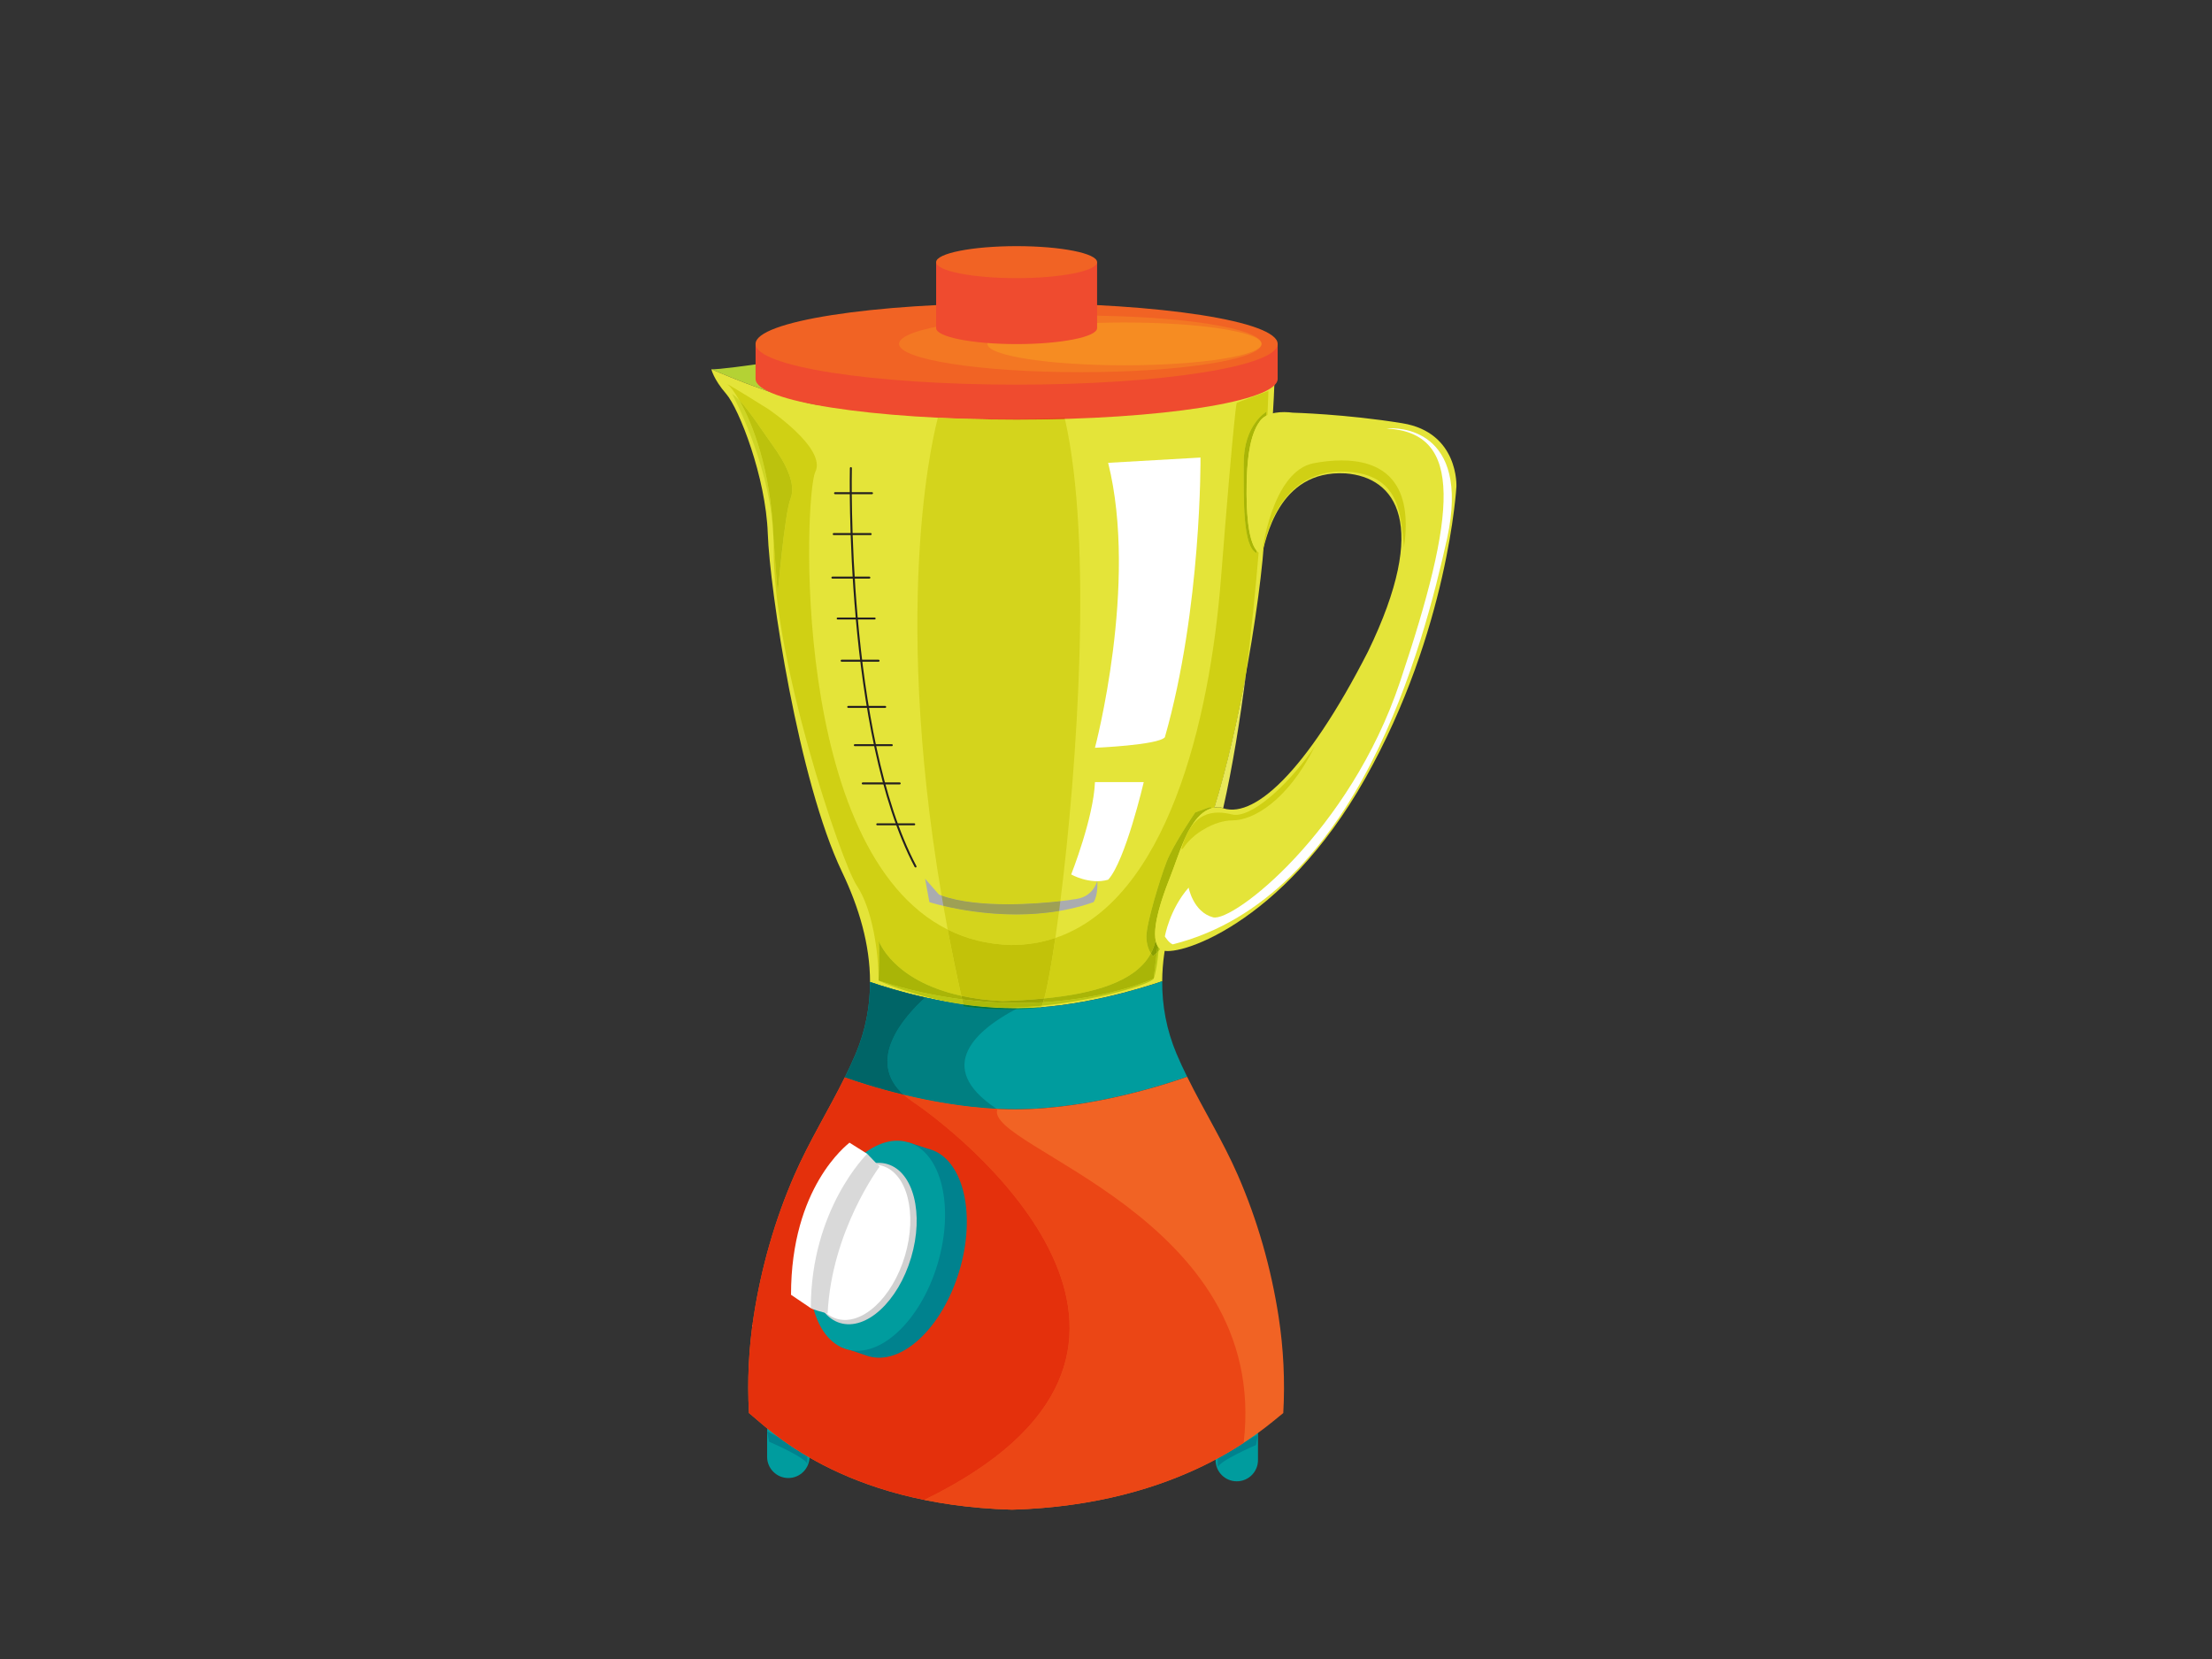 <?xml version="1.0" encoding="utf-8"?>
<!-- Generator: Adobe Illustrator 17.0.0, SVG Export Plug-In . SVG Version: 6.00 Build 0)  -->
<!DOCTYPE svg PUBLIC "-//W3C//DTD SVG 1.1//EN" "http://www.w3.org/Graphics/SVG/1.1/DTD/svg11.dtd">
<svg version="1.1" id="Layer_1" xmlns="http://www.w3.org/2000/svg" xmlns:xlink="http://www.w3.org/1999/xlink" x="0px" y="0px"
	 width="800px" height="600px" viewBox="0 0 800 600" enable-background="new 0 0 800 600" xml:space="preserve">
<rect x="0" y="0" width="800" height="600" fill="#333333" stroke="none"/>
<g>
	<path fill="#009C9E" d="M292.784,526.87c0,4.24-3.435,7.675-7.672,7.675c-4.24,0-7.675-3.435-7.675-7.675v-9.223
		c0-4.24,3.435-7.675,7.675-7.675c4.237,0,7.672,3.435,7.672,7.675V526.87L292.784,526.87z"/>
	<path fill="#00828E" d="M278.152,521.423c0,0,13.359,5.725,13.836,8.11c0-0.953,0-4.293,0-4.293l-14.55-7.593L278.152,521.423
		L278.152,521.423z"/>
	<path fill="#009C9E" d="M439.621,528.06c0,4.24,3.435,7.675,7.671,7.675c4.243,0,7.678-3.435,7.678-7.675v-9.223
		c0-4.237-3.435-7.672-7.678-7.672c-4.237,0-7.671,3.435-7.671,7.672V528.06L439.621,528.06z"/>
	<path fill="#00828E" d="M454.256,522.617c0,0-13.363,5.722-13.839,8.11c0-0.956,0-4.297,0-4.297l14.553-7.593L454.256,522.617
		L454.256,522.617z"/>
	<path fill="#B4D234" d="M460.894,133.989l-93.431,12.435l-93.722-14.701c0,0-15.03,2.147-16.465,1.789
		c0,0,20.044,8.947,36.142,12.526c15.832,3.516,143.892,5.509,167.526-8.286C460.994,135.813,460.981,134.478,460.894,133.989z"/>
	<path fill="#E4E439" d="M293.417,146.038c-16.098-3.579-36.142-12.526-36.142-12.526s0.715,3.579,5.371,8.947
		c4.651,5.365,14.309,30.059,15.03,50.454c0.715,20.398,11.091,89.464,26.835,122.387c6.192,12.946,10.135,26.33,10.154,39.853
		c8.167,2.805,30.091,9.53,52.472,9.53c22.545,0,45.565-7.186,53.187-9.799c0.075-13.431,3.999-26.722,10.154-39.583
		c15.744-32.923,26.123-101.989,26.838-122.387c0,0,3.265-41.915,3.629-55.161C437.309,151.547,309.249,149.554,293.417,146.038
		L293.417,146.038z"/>
	<path fill="#009C9E" d="M429.349,389.425c-1.341-2.723-2.645-5.466-3.817-8.267c-3.692-8.765-5.252-17.546-5.208-26.274
		c-7.621,2.614-30.642,9.799-53.187,9.799c-22.382,0-44.306-6.725-52.472-9.53c0.019,8.637-1.554,17.33-5.202,26.004
		c-1.216,2.877-2.551,5.694-3.936,8.493c6.951,2.501,33.97,11.542,61.61,11.542C394.977,401.192,423.451,391.537,429.349,389.425
		L429.349,389.425z"/>
	<path fill="#F16324" d="M462.417,476.14c-2.726-17.615-7.646-34.917-14.792-51.259c-5.328-12.197-12.41-23.547-18.276-35.456
		c-5.898,2.112-34.371,11.767-62.212,11.767c-27.64,0-54.66-9.041-61.61-11.542c-5.842,11.827-12.867,23.112-18.164,35.23
		c-7.142,16.343-12.062,33.645-14.788,51.259c-1.786,11.536-2.357,23.24-1.699,34.904c6.8,5.368,33.159,33.162,95.07,34.951
		c61.905-1.789,91.369-29.583,98.169-34.951C464.773,499.38,464.197,487.675,462.417,476.14L462.417,476.14z"/>
	<path fill="#AAACAF" d="M334.57,317.805l1.554,8.471c0,0,31.012,10.019,59.398,0c1.793-2.864,1.316-7.756,1.316-7.756
		s-1.191,5.49-7.276,6.562c-6.086,1.075-34.591,4.531-49.978-1.551C337.434,321.026,334.57,317.805,334.57,317.805L334.57,317.805z"
		/>
	<path fill="#231F20" d="M331.117,313.75l-0.32-0.191c-25.515-48.192-23.447-143.315-23.422-144.27
		c0.006-0.198,0.151-0.329,0.364-0.348c0.201,0.006,0.357,0.169,0.351,0.366c-0.025,0.953-2.087,95.888,23.34,143.917
		c0.094,0.176,0.025,0.391-0.15,0.483L331.117,313.75z"/>
	<path fill="#FFFFFF" d="M400.775,167.389l33.4-1.909c0,0,0.476,54.393-12.886,101.153c-2.382,2.861-25.283,3.814-25.283,3.814
		S411.749,211.284,400.775,167.389z"/>
	<path fill="#FFFFFF" d="M396.005,282.854h17.65c0,0-6.675,28.63-12.88,35.308c-6.681,1.909-13.363-1.908-13.363-1.908
		S395.523,295.737,396.005,282.854z"/>
	<path fill="#231F20" d="M315.366,178.721H302.01c-0.201,0-0.357-0.16-0.357-0.357c0-0.197,0.157-0.357,0.357-0.357h13.356
		c0.201,0,0.357,0.16,0.357,0.357C315.724,178.561,315.567,178.721,315.366,178.721z"/>
	<path fill="#231F20" d="M314.89,193.512h-13.356c-0.201,0-0.364-0.16-0.364-0.357c0-0.198,0.163-0.358,0.364-0.358h13.356
		c0.201,0,0.357,0.16,0.357,0.358C315.247,193.352,315.09,193.512,314.89,193.512z"/>
	<path fill="#231F20" d="M314.414,209.256h-13.356c-0.201,0-0.364-0.16-0.364-0.357s0.163-0.357,0.364-0.357h13.356
		c0.194,0,0.357,0.16,0.357,0.357S314.608,209.256,314.414,209.256z"/>
	<path fill="#231F20" d="M316.319,224.048h-13.356c-0.194,0-0.357-0.16-0.357-0.357c0-0.197,0.163-0.357,0.357-0.357h13.356
		c0.201,0,0.364,0.16,0.364,0.357C316.682,223.888,316.519,224.048,316.319,224.048z"/>
	<path fill="#231F20" d="M317.754,239.319h-13.363c-0.194,0-0.357-0.16-0.357-0.357c0-0.201,0.163-0.36,0.357-0.36h13.363
		c0.194,0,0.357,0.16,0.357,0.36C318.111,239.159,317.948,239.319,317.754,239.319z"/>
	<path fill="#231F20" d="M320.142,256.016H306.78c-0.201,0-0.357-0.157-0.357-0.357c0-0.197,0.157-0.357,0.357-0.357h13.362
		c0.194,0,0.357,0.16,0.357,0.357C320.5,255.859,320.336,256.016,320.142,256.016z"/>
	<path fill="#231F20" d="M322.524,269.854h-13.356c-0.201,0-0.364-0.16-0.364-0.357s0.163-0.357,0.364-0.357h13.356
		c0.201,0,0.357,0.16,0.357,0.357S322.724,269.854,322.524,269.854z"/>
	<path fill="#231F20" d="M325.388,283.69h-13.363c-0.194,0-0.357-0.157-0.357-0.357c0-0.197,0.163-0.357,0.357-0.357h13.363
		c0.201,0,0.357,0.16,0.357,0.357C325.745,283.534,325.589,283.69,325.388,283.69z"/>
	<path fill="#231F20" d="M330.634,298.482h-13.356c-0.201,0-0.357-0.16-0.357-0.357s0.157-0.357,0.357-0.357h13.356
		c0.201,0,0.357,0.16,0.357,0.357S330.835,298.482,330.634,298.482z"/>
	<path fill="#EF4B2F" d="M416.243,124.374c-14.19-1.335-30.805-2.103-48.568-2.103c-17.762,0-34.365,0.768-48.555,2.1h-38.944
		l-6.913,0.003v12.645c0,8.142,42.266,14.744,94.412,14.744c52.14,0,94.409-6.603,94.409-14.744v-12.645H416.243L416.243,124.374z"
		/>
	<path fill="#F16324" d="M462.084,124.374c0,8.142-42.269,14.741-94.409,14.741c-52.146,0-94.412-6.6-94.412-14.741
		c0-8.145,42.266-14.748,94.412-14.748C419.816,109.627,462.084,116.23,462.084,124.374z"/>
	<path fill="#F37723" d="M456.243,124.374c0,5.65-29.351,10.235-65.547,10.235c-36.202,0-65.547-4.585-65.547-10.235
		c0-5.657,29.345-10.241,65.547-10.241C426.892,114.133,456.243,118.718,456.243,124.374z"/>
	<path fill="#F68C22" d="M456.243,124.374c0,4.271-22.194,7.737-49.564,7.737s-49.564-3.466-49.564-7.737
		c0-4.278,22.194-7.744,49.564-7.744S456.243,120.097,456.243,124.374z"/>
	<path fill="#EF4B2F" d="M351.693,94.807h-13.125v23.854c0,3.196,13.03,5.785,29.107,5.785c16.07,0,29.101-2.588,29.101-5.785
		V94.807H351.693z"/>
	<path fill="#F16324" d="M396.776,94.807c0,3.193-13.03,5.782-29.101,5.782c-16.076,0-29.107-2.589-29.107-5.782
		c0-3.196,13.03-5.788,29.107-5.788C383.746,89.019,396.776,91.611,396.776,94.807z"/>
	<path fill="#E8E859" d="M450.677,243.339c-2.977,16.224-6.863,33.616-11.489,48.724c0.545-0.1,1.109-0.153,1.692-0.153
		c0.144,0,0.301,0.003,0.452,0.009c0.338,0.157,0.683,0.291,1.04,0.408C445.776,277.344,448.502,260.365,450.677,243.339
		L450.677,243.339z"/>
	<path fill="#D0D014" d="M458.743,141.385l-11.451,4.293c0,0-0.715,0-5.722,63.698c-4.068,51.661-19.624,116.32-59.887,129.852
		c-1.479,10.125-2.896,17.769-4.011,21.871c17.744-1.742,33.011-5.939,38.552-16.299c-0.695-1.125-1.611-3.165-1.611-6.12
		c0-4.773,4.889-20.755,7.277-26.957c2.382-6.202,10.373-17.894,10.373-17.894c2.739-0.937,4.751-1.874,5.553-1.874
		c0.269,0,0.401,0.107,0.376,0.357c0.326-0.1,0.658-0.185,0.996-0.248c4.625-15.108,8.511-32.5,11.489-48.724
		c1.905-14.91,3.391-29.862,4.531-43.535c-0.288-0.207-0.564-0.47-0.821-0.78c0.013,0.401,0.038,0.752,0.063,1.046
		c-5.008-2.504-4.651-18.608-4.651-32.563c0-13.955,8.229-18.609,8.229-18.609l0,0l0,0c0,0-0.05,0.536-0.144,1.501
		c0.169-0.091,0.338-0.178,0.514-0.257C458.65,144.572,458.743,141.385,458.743,141.385L458.743,141.385z M263.047,138.953
		c-0.044,0,0.05,0.088,0.314,0.285c0.758,0.57,2.225,2.397,3.98,5.45c3.855,4.021,8.342,11.144,12.122,16.38
		c4.654,6.44,8.59,13.955,6.44,19.323c-2.143,5.368-4.647,34.71-4.647,34.71s0,0.003-1.504-20.457
		c0.031,0.846,0.056,1.702,0.069,2.566c-0.714,40.078,24.334,114.512,30.063,123.099c5.722,8.59,7.872,24.334,7.872,34.356l0,0l0,0
		c0,0,0.476-13.121,0-14.553l0,0l0,0c0.019,0.056,4.895,14.566,29.915,20.037c-1.824-8.207-3.46-16.186-4.92-23.945
		c-57.305-28.649-51.739-157.79-47.897-165.474c4.293-8.59-17.177-22.905-17.177-22.905S263.48,138.953,263.047,138.953
		L263.047,138.953z"/>
	<path fill="#007F81" d="M334.639,360.766c-7.433,6.728-21.78,22.654-7.784,35.18l0,0c0,0.003,0,0.003,0,0.003
		c9.621,2.313,21.392,4.459,33.594,5.067c-23.353-15.428-6.531-28.887,6.838-35.992c-0.733,0.013-1.485,0.019-2.25,0.019
		c-5.259,0-11.25-0.323-16.509-1.075c-0.05-0.226-0.1-0.461-0.157-0.686C343.514,362.596,338.876,361.715,334.639,360.766
		L334.639,360.766z"/>
	<path fill="#F8B496" d="M366.083,545.992c-0.013,0-0.019,0-0.031,0C366.065,545.992,366.071,545.992,366.083,545.992
		L366.083,545.992z M366.196,545.989c-0.006,0-0.019,0-0.025,0C366.177,545.989,366.19,545.989,366.196,545.989L366.196,545.989z
		 M366.315,545.983c-0.006,0-0.006,0-0.006,0H366.315L366.315,545.983z M366.447,545.979c-0.013,0-0.019,0-0.025,0
		C366.428,545.979,366.435,545.979,366.447,545.979L366.447,545.979z M366.56,545.976c-0.006,0-0.019,0-0.019,0
		C366.547,545.976,366.554,545.976,366.56,545.976L366.56,545.976z M366.805,545.97c-0.006,0-0.013,0-0.019,0
		C366.792,545.97,366.798,545.97,366.805,545.97L366.805,545.97z M366.917,545.964L366.917,545.964L366.917,545.964L366.917,545.964
		z M367.162,545.958h-0.006C367.162,545.958,367.162,545.958,367.162,545.958L367.162,545.958z M367.281,545.951L367.281,545.951
		L367.281,545.951L367.281,545.951z M367.525,545.945h-0.006C367.525,545.945,367.525,545.945,367.525,545.945L367.525,545.945z
		 M368.127,545.92h-0.006H368.127L368.127,545.92z M368.252,545.914c0,0-0.006,0-0.013,0.003c0.006-0.003,0.006-0.003,0.006-0.003
		H368.252z M368.61,545.901h-0.006C368.61,545.901,368.61,545.901,368.61,545.901L368.61,545.901z M368.848,545.892L368.848,545.892
		L368.848,545.892L368.848,545.892z M368.973,545.885c-0.006,0-0.013,0-0.013,0C368.967,545.885,368.967,545.885,368.973,545.885
		L368.973,545.885z M369.217,545.876c-0.006,0-0.013,0-0.019,0C369.205,545.876,369.211,545.876,369.217,545.876L369.217,545.876z
		 M369.33,545.87h-0.006H369.33L369.33,545.87z M369.575,545.857c-0.006,0-0.006,0-0.019,0
		C369.562,545.857,369.568,545.857,369.575,545.857L369.575,545.857z M369.688,545.854c0,0-0.006,0-0.013,0
		C369.681,545.854,369.681,545.854,369.688,545.854L369.688,545.854z M369.938,545.842c-0.006,0-0.019,0-0.025,0
		C369.919,545.842,369.932,545.842,369.938,545.842L369.938,545.842z M370.051,545.839c-0.006,0-0.013,0-0.019,0
		C370.039,545.839,370.039,545.839,370.051,545.839L370.051,545.839z M370.176,545.829c-0.006,0-0.013,0-0.019,0.003
		C370.164,545.832,370.17,545.829,370.176,545.829L370.176,545.829z M370.295,545.826c-0.006,0-0.019,0-0.031,0
		C370.277,545.826,370.289,545.826,370.295,545.826L370.295,545.826z M370.408,545.817c-0.006,0-0.019,0.003-0.031,0.003
		C370.389,545.82,370.402,545.817,370.408,545.817L370.408,545.817z M370.54,545.813c-0.013,0-0.019,0-0.025,0
		C370.521,545.813,370.534,545.813,370.54,545.813L370.54,545.813z M370.659,545.804c-0.013,0-0.031,0.003-0.044,0.003
		C370.628,545.807,370.646,545.804,370.659,545.804L370.659,545.804z M370.765,545.801c-0.013,0-0.025,0.003-0.038,0.003
		C370.74,545.804,370.753,545.801,370.765,545.801L370.765,545.801z M370.916,545.791c-0.019,0-0.038,0.003-0.056,0.003
		C370.878,545.791,370.897,545.791,370.916,545.791L370.916,545.791z M371.022,545.788c-0.019,0-0.038,0.003-0.056,0.003
		C370.985,545.791,371.004,545.788,371.022,545.788L371.022,545.788z M371.279,545.773c-0.069,0.006-0.144,0.006-0.22,0.013
		C371.135,545.779,371.21,545.779,371.279,545.773L371.279,545.773z M371.386,545.766c-0.025,0.003-0.05,0.003-0.075,0.003
		C371.336,545.77,371.361,545.77,371.386,545.766L371.386,545.766z M371.643,545.751c-0.082,0.006-0.157,0.013-0.238,0.013
		C371.48,545.763,371.562,545.757,371.643,545.751L371.643,545.751z M371.737,545.747c-0.025,0.003-0.056,0.003-0.082,0.003
		C371.687,545.751,371.706,545.751,371.737,545.747L371.737,545.747z M372,545.732c-0.082,0.006-0.163,0.009-0.251,0.015
		C371.831,545.741,371.919,545.738,372,545.732L372,545.732z M405.419,540.79c-9.79,2.422-20.896,4.215-33.412,4.942
		C384.523,545.005,395.635,543.209,405.419,540.79L405.419,540.79z M405.488,540.774c-0.025,0.003-0.044,0.013-0.063,0.016
		C405.444,540.784,405.463,540.777,405.488,540.774L405.488,540.774z M405.563,540.756c-0.013,0.003-0.025,0.009-0.044,0.009
		C405.532,540.765,405.551,540.759,405.563,540.756L405.563,540.756z M405.651,540.733l-0.006,0.003
		C405.651,540.733,405.651,540.733,405.651,540.733L405.651,540.733z"/>
	<path fill="#006F5D" d="M326.855,395.949c0.006,0,0.006,0.003,0.006,0.006c9.621,2.316,21.391,4.463,33.594,5.067l-0.006-0.006l0,0
		C348.246,400.408,336.476,398.262,326.855,395.949L326.855,395.949z"/>
	<path fill="#EB4615" d="M326.861,395.955c0.902,0.805,1.918,1.592,3.059,2.366c23.729,16.051,112.748,91.3,4.368,144.139
		c-39.492-8.029-57.821-26.976-63.368-31.382c6.863,5.443,33.24,33.13,95.026,34.917c0.031-0.003,0.069-0.003,0.107-0.003
		c0.013,0,0.019,0,0.031,0c0.031-0.003,0.063-0.003,0.088-0.003c0.006,0,0.019,0,0.025,0c0.038-0.003,0.075-0.003,0.113-0.006
		c0,0,0,0,0.006,0c0.038,0,0.069-0.003,0.107-0.003c0.006,0,0.013,0,0.025,0c0.025,0,0.063,0,0.094-0.003c0,0,0.013,0,0.019,0
		c0.075-0.003,0.15-0.006,0.226-0.006c0.006,0,0.013,0,0.019,0c0.038-0.003,0.075-0.006,0.113-0.006l0,0
		c0.075-0.003,0.157-0.003,0.238-0.006h0.006c0.044-0.003,0.082-0.006,0.119-0.006l0,0c0.075-0.003,0.157-0.006,0.238-0.006h0.006
		c0.201-0.01,0.401-0.019,0.595-0.025h0.006c0.038,0,0.075-0.003,0.113-0.003c0.006-0.003,0.006-0.003,0.006-0.003
		c0.119-0.003,0.238-0.006,0.357-0.013h0.006c0.081-0.003,0.157-0.006,0.238-0.009l0,0c0.038-0.003,0.075-0.006,0.113-0.006
		c0,0,0.006,0,0.013,0c0.075-0.003,0.151-0.006,0.226-0.009c0.006,0,0.013,0,0.019,0c0.038-0.003,0.069-0.006,0.107-0.006h0.006
		c0.075-0.003,0.15-0.006,0.226-0.013c0.013,0,0.013,0,0.019,0c0.038,0,0.069-0.003,0.1-0.003c0.006,0,0.013,0,0.013,0
		c0.075-0.003,0.15-0.009,0.226-0.013c0.006,0,0.019,0,0.025,0c0.031,0,0.063-0.003,0.094-0.003c0.006,0,0.013,0,0.019,0
		c0.038-0.006,0.069-0.006,0.107-0.006c0.006-0.003,0.013-0.003,0.019-0.003c0.031,0,0.063,0,0.088-0.003c0.013,0,0.025,0,0.031,0
		c0.031-0.003,0.056-0.006,0.081-0.006c0.013,0,0.025-0.003,0.031-0.003c0.038,0,0.069,0,0.107-0.003c0.006,0,0.013,0,0.025,0
		c0.025-0.003,0.05-0.006,0.075-0.006c0.013,0,0.031-0.003,0.044-0.003c0.025,0,0.044,0,0.069,0c0.013,0,0.025-0.003,0.038-0.003
		c0.031,0,0.063-0.006,0.094-0.006c0.019,0,0.038-0.003,0.056-0.003c0.013,0,0.031,0,0.05,0c0.019,0,0.038-0.003,0.056-0.003
		c0.013,0,0.025-0.003,0.038-0.003c0.075-0.006,0.151-0.006,0.22-0.013c0.013,0,0.019-0.003,0.031-0.003c0.025,0,0.05,0,0.075-0.003
		c0.006,0,0.013,0,0.019-0.003c0.081,0,0.157-0.006,0.238-0.013c0.006,0,0.013,0,0.013,0c0.025,0,0.056,0,0.082-0.003
		c0.006,0,0.006,0,0.013,0c0.088-0.006,0.169-0.009,0.251-0.015c0,0,0,0,0.006,0c12.516-0.727,23.622-2.52,33.412-4.942
		c0,0,0,0,0.006,0c0.019-0.003,0.038-0.013,0.063-0.016c0.013-0.003,0.019-0.006,0.031-0.009c0.019,0,0.031-0.006,0.044-0.009
		c0.025-0.006,0.056-0.013,0.081-0.019l0.006-0.003c19.962-4.97,34.415-12.535,44.13-18.9
		c9.684-82.002-93.901-106.891-89.087-120.648l-0.238-0.163C348.252,400.418,336.482,398.271,326.861,395.955L326.861,395.955z"/>
	<path fill="#EB4615" d="M270.895,511.063c0.006,0.003,0.013,0.01,0.019,0.013C270.907,511.072,270.901,511.066,270.895,511.063
		L270.895,511.063z M270.888,511.053l0.006,0.006L270.888,511.053L270.888,511.053z"/>
	<path fill="#6DB62E" d="M314.664,355.153L314.664,355.153c3.949,1.357,11.106,3.626,19.975,5.613c0-0.003,0-0.006,0.006-0.009
		C325.777,358.773,318.613,356.507,314.664,355.153L314.664,355.153z"/>
	<path fill="#006567" d="M314.664,355.153c0,0.034,0,0.069,0,0.103l0,0c0.006,8.602-1.573,17.261-5.202,25.901
		c-1.216,2.877-2.551,5.694-3.936,8.493c3.29,1.184,11.094,3.833,21.328,6.296c-13.995-12.526,0.351-28.452,7.784-35.18
		C325.77,358.779,318.613,356.51,314.664,355.153L314.664,355.153z"/>
	<path fill="#F8AE8D" d="M270.913,511.075c0,0.003,0,0.003,0.006,0.003C270.913,511.078,270.913,511.075,270.913,511.075
		L270.913,511.075z M270.895,511.06v0.003V511.06L270.895,511.06z M270.876,511.044c0.006,0.003,0.006,0.009,0.013,0.009
		C270.882,511.053,270.882,511.05,270.876,511.044L270.876,511.044z M305.526,389.65c-5.842,11.827-12.867,23.112-18.164,35.23
		c-7.142,16.343-12.062,33.645-14.788,51.259c-1.304,8.427-1.962,16.945-1.962,25.469c0-8.524,0.658-17.042,1.962-25.469
		c2.726-17.615,7.646-34.917,14.788-51.259C292.659,412.762,299.685,401.477,305.526,389.65L305.526,389.65L305.526,389.65
		L305.526,389.65L305.526,389.65z"/>
	<path fill="#005647" d="M305.526,389.65L305.526,389.65c3.297,1.184,11.094,3.836,21.328,6.299c0,0,0,0,0-0.003l0,0
		C316.62,393.483,308.816,390.835,305.526,389.65L305.526,389.65z"/>
	<path fill="#004C33" d="M305.526,389.65L305.526,389.65c3.297,1.184,11.1,3.839,21.335,6.305c0-0.003,0-0.006-0.006-0.006
		C316.62,393.486,308.823,390.835,305.526,389.65L305.526,389.65z"/>
	<path fill="#E4300C" d="M305.526,389.65c-5.842,11.827-12.867,23.112-18.164,35.23c-7.142,16.343-12.062,33.645-14.788,51.259
		c-1.304,8.427-1.962,16.945-1.962,25.469c-0.006,3.146,0.088,6.293,0.263,9.436l0,0c0.006,0.006,0.006,0.009,0.013,0.009
		l0.006,0.006v0.003c0.006,0.003,0.013,0.01,0.019,0.013c0,0,0,0.003,0.006,0.003c5.547,4.406,23.876,23.353,63.368,31.382
		c108.379-52.839,19.361-128.087-4.368-144.139c-1.141-0.774-2.156-1.561-3.059-2.366
		C316.626,393.489,308.823,390.835,305.526,389.65L305.526,389.65L305.526,389.65z"/>
	<path fill="#00828E" d="M337.591,416.087L337.591,416.087l-0.006-0.003c-0.42-0.172-0.846-0.329-1.291-0.461
		c-0.201-0.063-0.414-0.107-0.62-0.157l-7.252-2.35l-3.259,1.943c-13.344,1.463-23.391,22.867-23.391,22.867l-6.681,29.78
		l8.931,19.42l10.009,3.347c12.053,3.585,26.813-10.266,32.961-30.937C352.909,439.631,348.685,420.659,337.591,416.087z"/>
	<path fill="#009C9E" d="M339.12,457.033c-6.155,20.671-20.909,34.522-32.961,30.934c-12.052-3.582-16.841-23.247-10.692-43.917
		c6.148-20.67,20.902-34.519,32.955-30.934C340.474,416.701,345.263,436.366,339.12,457.033z"/>
	<path fill="#D1D1D1" d="M329.512,454.842c-4.719,15.869-16.208,26.459-25.66,23.645c-9.458-2.808-13.294-17.957-8.568-33.826
		c4.72-15.873,16.208-26.456,25.66-23.648C330.396,423.827,334.238,438.973,329.512,454.842z"/>
	<path fill="#FFFFFF" d="M327.287,454.178c-4.544,15.28-15.606,25.471-24.707,22.767c-9.101-2.705-12.792-17.289-8.248-32.566
		c4.544-15.28,15.606-25.469,24.707-22.764C328.133,424.323,331.831,438.904,327.287,454.178z"/>
	<path fill="#D9D9D9" d="M309.168,418.415l4.469-1.128l4.475,4.65c0,0-17.361,23.09-18.79,53.143
		c-6.261-1.702-6.08-1.968-6.08-1.968l-2.15-3.698C291.092,469.415,291.455,432.069,309.168,418.415z"/>
	<path fill="#FFFFFF" d="M313.636,417.287c-0.188,0.185-20.395,20.019-20.395,55.825l-7.157-4.832
		c0-39.003,20.269-54.193,21.134-55.023L313.636,417.287z"/>
	<path fill="#B8C712" d="M317.754,354.664c0,0,13.193,6.011,30.617,8.609c-0.138-0.608-0.276-1.222-0.414-1.83
		C338.55,360.233,328.434,358.09,317.754,354.664L317.754,354.664z M417.233,353.95c0,0-15.168,7.057-39.962,8.536
		c-0.176,0.521-0.332,0.94-0.483,1.263C397.09,361.728,416.256,355.908,417.233,353.95L417.233,353.95z M418.988,343.925
		c-0.226,0.244-0.445,0.47-0.652,0.68l-1.103,9.345C417.867,352.69,418.694,347.714,418.988,343.925L418.988,343.925z"/>
	<path fill="#A9B507" d="M418.337,344.605c-0.752,0.749-1.341,1.232-1.341,1.232s-0.345-0.345-0.771-1.037
		c-5.54,10.36-20.808,14.557-38.552,16.299c-0.138,0.52-0.276,0.981-0.401,1.388c24.794-1.479,39.962-8.536,39.962-8.536l0,0l0,0
		L418.337,344.605L418.337,344.605z M317.754,340.111c0.476,1.432,0,14.553,0,14.553l0,0c10.68,3.425,20.796,5.569,30.203,6.778
		c-0.1-0.429-0.194-0.865-0.288-1.294C322.649,354.677,317.773,340.168,317.754,340.111L317.754,340.111z"/>
	<polygon fill="#A9B507" points="317.754,340.111 317.754,340.111 317.754,340.111 	"/>
	<path fill="#B8C712" d="M419.064,342.703c-0.019,0.389-0.044,0.796-0.075,1.222c0.194-0.219,0.395-0.448,0.595-0.69
		C419.39,343.076,419.22,342.897,419.064,342.703L419.064,342.703z"/>
	<path fill="#A9B507" d="M437.816,291.954c-0.802,0-2.814,0.937-5.553,1.874c0,0-7.991,11.692-10.373,17.894
		c-2.388,6.202-7.277,22.184-7.277,26.957c0,2.955,0.915,4.995,1.611,6.12c0.771-1.442,1.354-2.999,1.724-4.688
		c0.006-0.003,0.006-0.006,0.006-0.009c-1.065-5.491,2.238-15.378,5.246-22.892c1.536-3.845,3.077-8.775,5.052-13.262
		c0.715-1.902,1.529-3.479,2.426-4.773c1.993-3.316,4.406-5.907,7.515-6.863C438.217,292.061,438.086,291.954,437.816,291.954
		L437.816,291.954z"/>
	<path fill="#95AE05" d="M418.631,342.064l-0.294,2.542c0.207-0.21,0.426-0.436,0.652-0.68c0.031-0.426,0.056-0.834,0.075-1.222
		C418.907,342.505,418.763,342.292,418.631,342.064L418.631,342.064z"/>
	<path fill="#899E02" d="M417.954,340.102c0,0.003,0,0.006-0.006,0.009c-0.37,1.689-0.953,3.246-1.724,4.688
		c0.426,0.692,0.771,1.037,0.771,1.037s0.589-0.483,1.341-1.232l0.294-2.542C418.324,341.499,418.098,340.841,417.954,340.102
		L417.954,340.102z"/>
	<path fill="#A9B507" d="M458.029,148.899c0,0-8.229,4.654-8.229,18.609c0,13.955-0.357,30.059,4.651,32.563
		c-0.025-0.295-0.05-0.645-0.063-1.046c-3.071-3.732-3.717-14.582-3.516-24.24c0.132-6.133,0.621-15.817,4.118-21.482
		c0.263-0.429,0.552-0.833,0.846-1.213c0.558-0.705,1.26-1.26,2.05-1.689C457.979,149.435,458.029,148.899,458.029,148.899
		L458.029,148.899z"/>
	<path fill="#E4E439" d="M454.989,153.302c-3.497,5.666-3.986,15.349-4.118,21.482c-0.238,11.451,0.715,24.575,5.491,25.528
		c1.429-4.293,5.484-30.539,30.298-29.107c18.132,1.432,30.536,18.132,8.11,64.415c-22.426,43.895-41.987,61.547-53.437,56.298
		c-10.498-0.476-14.315,15.747-18.132,25.29c-3.817,9.542-8.11,22.902-3.341,26.242c4.77,3.337,43.898-8.587,73.957-62.027
		c30.059-53.441,32.917-105.446,32.917-105.446s0.959-19.564-19.561-22.905c-20.514-3.337-39.598-3.817-39.598-3.817
		c-3.729-0.486-9.207-0.364-11.739,2.833C455.541,152.469,455.253,152.873,454.989,153.302L454.989,153.302z"/>
	<path fill="#FFFFFF" d="M429.881,321.026c0,0,1.667,8.828,8.825,10.733c7.158,1.909,49.395-30.771,67.634-85.167
		c20.395-60.833,23.259-90.178-4.889-91.607c3.817-0.479,30.536-0.479,21.949,39.602c-8.593,38.646-32.09,130.018-99.247,146.956
		c-1.429-0.477-2.864-2.864-2.864-2.864S422.962,328.898,429.881,321.026z"/>
	<path fill="#D0D014" d="M485.212,166.515c-3.416,0-6.844,0.408-10.003,0.993c-15.387,2.861-18.846,32.804-18.846,32.804
		c3.773-18.756,13.431-29.771,28.881-29.771c1.153,0,2.344,0.063,3.56,0.188c17.537,1.789,17.894,15.744,18.966,27.195
		C511.467,172.613,498.436,166.515,485.212,166.515L485.212,166.515z"/>
	<path fill="#9AA503" d="M430.678,299.174c-0.896,1.295-1.711,2.871-2.426,4.773C428.992,302.267,429.794,300.65,430.678,299.174
		L430.678,299.174z"/>
	<path fill="#D0D014" d="M475.566,269.852c-8.073,12.109-21.203,24.851-28.699,24.851c-0.477,0-0.934-0.05-1.36-0.157
		c-1.63-0.411-3.284-0.667-4.901-0.667c-3.673,0-7.183,1.335-9.928,5.296c-0.884,1.476-1.686,3.093-2.426,4.773
		c-0.357,0.956-0.689,1.996-0.997,3.121c0.063,0.031,0.113,0.047,0.169,0.047c0.577,0,0.909-1.777,4.839-5.055
		c0,0,6.443-5.368,13.601-5.368C453.021,296.692,465.544,289.892,475.566,269.852L475.566,269.852z"/>
	<path fill="#CED525" d="M264.79,142.459c0,0,12.886,23.974,14.673,48.307c0.1,1.37,0.194,2.661,0.288,3.876
		c-0.921-24.882-7.709-41.792-12.41-49.956C266.451,143.757,265.599,142.995,264.79,142.459L264.79,142.459z"/>
	<path fill="#BCC20D" d="M267.341,144.688c4.701,8.164,11.489,25.074,12.41,49.956c1.504,20.461,1.504,20.457,1.504,20.457
		s2.504-29.342,4.647-34.71c2.15-5.368-1.786-12.883-6.44-19.323C275.683,155.831,271.195,148.708,267.341,144.688L267.341,144.688z
		"/>
	<path fill="#D4D41C" d="M376.789,363.749c-4.412,0.439-8.881,0.699-13.231,0.699c-3.842,0-7.615-0.248-11.238-0.658
		c4.814,0.558,9.803,0.893,14.817,0.893c0.27,0,0.545-0.003,0.815-0.009l0,0l0,0c-0.006,0.003-0.013,0.006-0.013,0.009
		c2.845-0.022,5.697-0.157,8.524-0.379C376.563,364.182,376.676,363.997,376.789,363.749L376.789,363.749z M348.371,363.273
		c0,0.009,0,0.003,0,0.009c0.777,0.113,1.561,0.219,2.35,0.316C349.926,363.496,349.149,363.386,348.371,363.273L348.371,363.273z
		 M341.195,327.632c0.495,2.824,1.015,5.682,1.554,8.571c6.744,3.369,14.365,5.349,22.958,5.578c5.716,0,11.031-0.89,15.976-2.554
		c0.445-3.037,0.902-6.302,1.354-9.753c-5.334,0.9-10.58,1.254-15.531,1.254C356.363,330.729,346.748,328.942,341.195,327.632
		L341.195,327.632z M339.214,151.08c-0.464,1.645-17.317,62.898,1.335,172.813c6.669,2.385,15.506,3.14,23.905,3.14
		c7.227,0,14.127-0.558,19.041-1.116c6.08-48.285,11.777-130.04,1.642-174.408c-5.659,0.166-11.495,0.254-17.461,0.254
		c-6.399,0-12.654-0.1-18.696-0.291c-4.895-0.097-8.524-0.235-9.527-0.379C339.377,151.09,339.29,151.084,339.214,151.08
		L339.214,151.08z"/>
	<path fill="#00914D" d="M376.463,364.304c-2.827,0.223-5.678,0.357-8.524,0.379c-0.22,0.11-0.433,0.226-0.652,0.342
		c3.798-0.072,7.064-0.317,9.151-0.699C376.45,364.32,376.45,364.31,376.463,364.304L376.463,364.304z"/>
	<path fill="#9EA055" d="M340.549,323.894c0.213,1.244,0.426,2.485,0.646,3.738c5.553,1.31,15.168,3.096,26.311,3.096
		c4.952,0,10.197-0.354,15.531-1.254c0.15-1.163,0.301-2.353,0.457-3.557c-4.914,0.558-11.814,1.116-19.041,1.116
		C356.055,327.034,347.218,326.278,340.549,323.894L340.549,323.894z"/>
	<path fill="#DF4617" d="M339.227,151.046c0,0-0.006,0.013-0.013,0.034c0.075,0.003,0.163,0.01,0.238,0.013
		C339.346,151.078,339.271,151.062,339.227,151.046L339.227,151.046z M385.03,151.046c-5.446,0.404-14.221,0.552-22.638,0.552
		c-4.82,0-9.514-0.047-13.413-0.125c6.042,0.191,12.297,0.291,18.696,0.291c5.967,0,11.802-0.088,17.461-0.254
		C385.099,151.356,385.062,151.2,385.03,151.046L385.03,151.046z"/>
	<path fill="#C2C209" d="M342.749,336.203c1.46,7.759,3.096,15.738,4.92,23.945c4.343,0.95,9.295,1.63,14.936,1.912
		c5.108-0.185,10.185-0.479,15.067-0.962c1.115-4.102,2.532-11.745,4.011-21.871c-4.945,1.664-10.26,2.554-15.976,2.554
		C357.115,341.553,349.493,339.572,342.749,336.203L342.749,336.203z"/>
	<path fill="#6EAC16" d="M352.32,363.79c4.814,0.558,9.803,0.893,14.817,0.893c0.27,0,0.533,0,0.802,0
		c0-0.003,0.006-0.006,0.013-0.009c-0.27,0.006-0.545,0.009-0.815,0.009C362.123,364.683,357.134,364.348,352.32,363.79
		L352.32,363.79L352.32,363.79z"/>
	<path fill="#00763F" d="M348.371,363.282c0.056,0.226,0.107,0.461,0.157,0.686c5.259,0.752,11.25,1.075,16.509,1.075
		c0.765,0,1.517-0.006,2.25-0.019c0.219-0.116,0.433-0.232,0.652-0.342c-0.27,0-0.533,0-0.802,0c-5.014,0-10.003-0.335-14.817-0.893
		c-0.533-0.06-1.072-0.122-1.598-0.191C349.932,363.502,349.149,363.395,348.371,363.282L348.371,363.282z"/>
	<path fill="#ABB909" d="M347.958,361.443c0.138,0.608,0.276,1.222,0.414,1.83c0.777,0.113,1.554,0.222,2.35,0.326
		c0.527,0.069,1.059,0.132,1.598,0.191c3.623,0.41,7.396,0.658,11.238,0.658c4.35,0,8.819-0.26,13.231-0.699
		c0.151-0.323,0.307-0.743,0.483-1.263c-2.896,0.169-5.923,0.266-9.075,0.266C361.916,362.753,355.147,362.37,347.958,361.443
		L347.958,361.443z"/>
	<path fill="#9DA804" d="M347.67,360.149c0.094,0.429,0.188,0.865,0.288,1.294c7.189,0.928,13.958,1.31,20.238,1.31
		c3.153,0,6.18-0.097,9.075-0.266c0.125-0.407,0.263-0.868,0.401-1.388c-4.883,0.483-9.959,0.777-15.067,0.962
		C356.964,361.778,352.013,361.098,347.67,360.149L347.67,360.149z"/>
	<path fill="#006714" d="M350.722,363.599c0.527,0.069,1.066,0.132,1.598,0.191C351.781,363.73,351.248,363.668,350.722,363.599
		L350.722,363.599z"/>
</g>
</svg>
